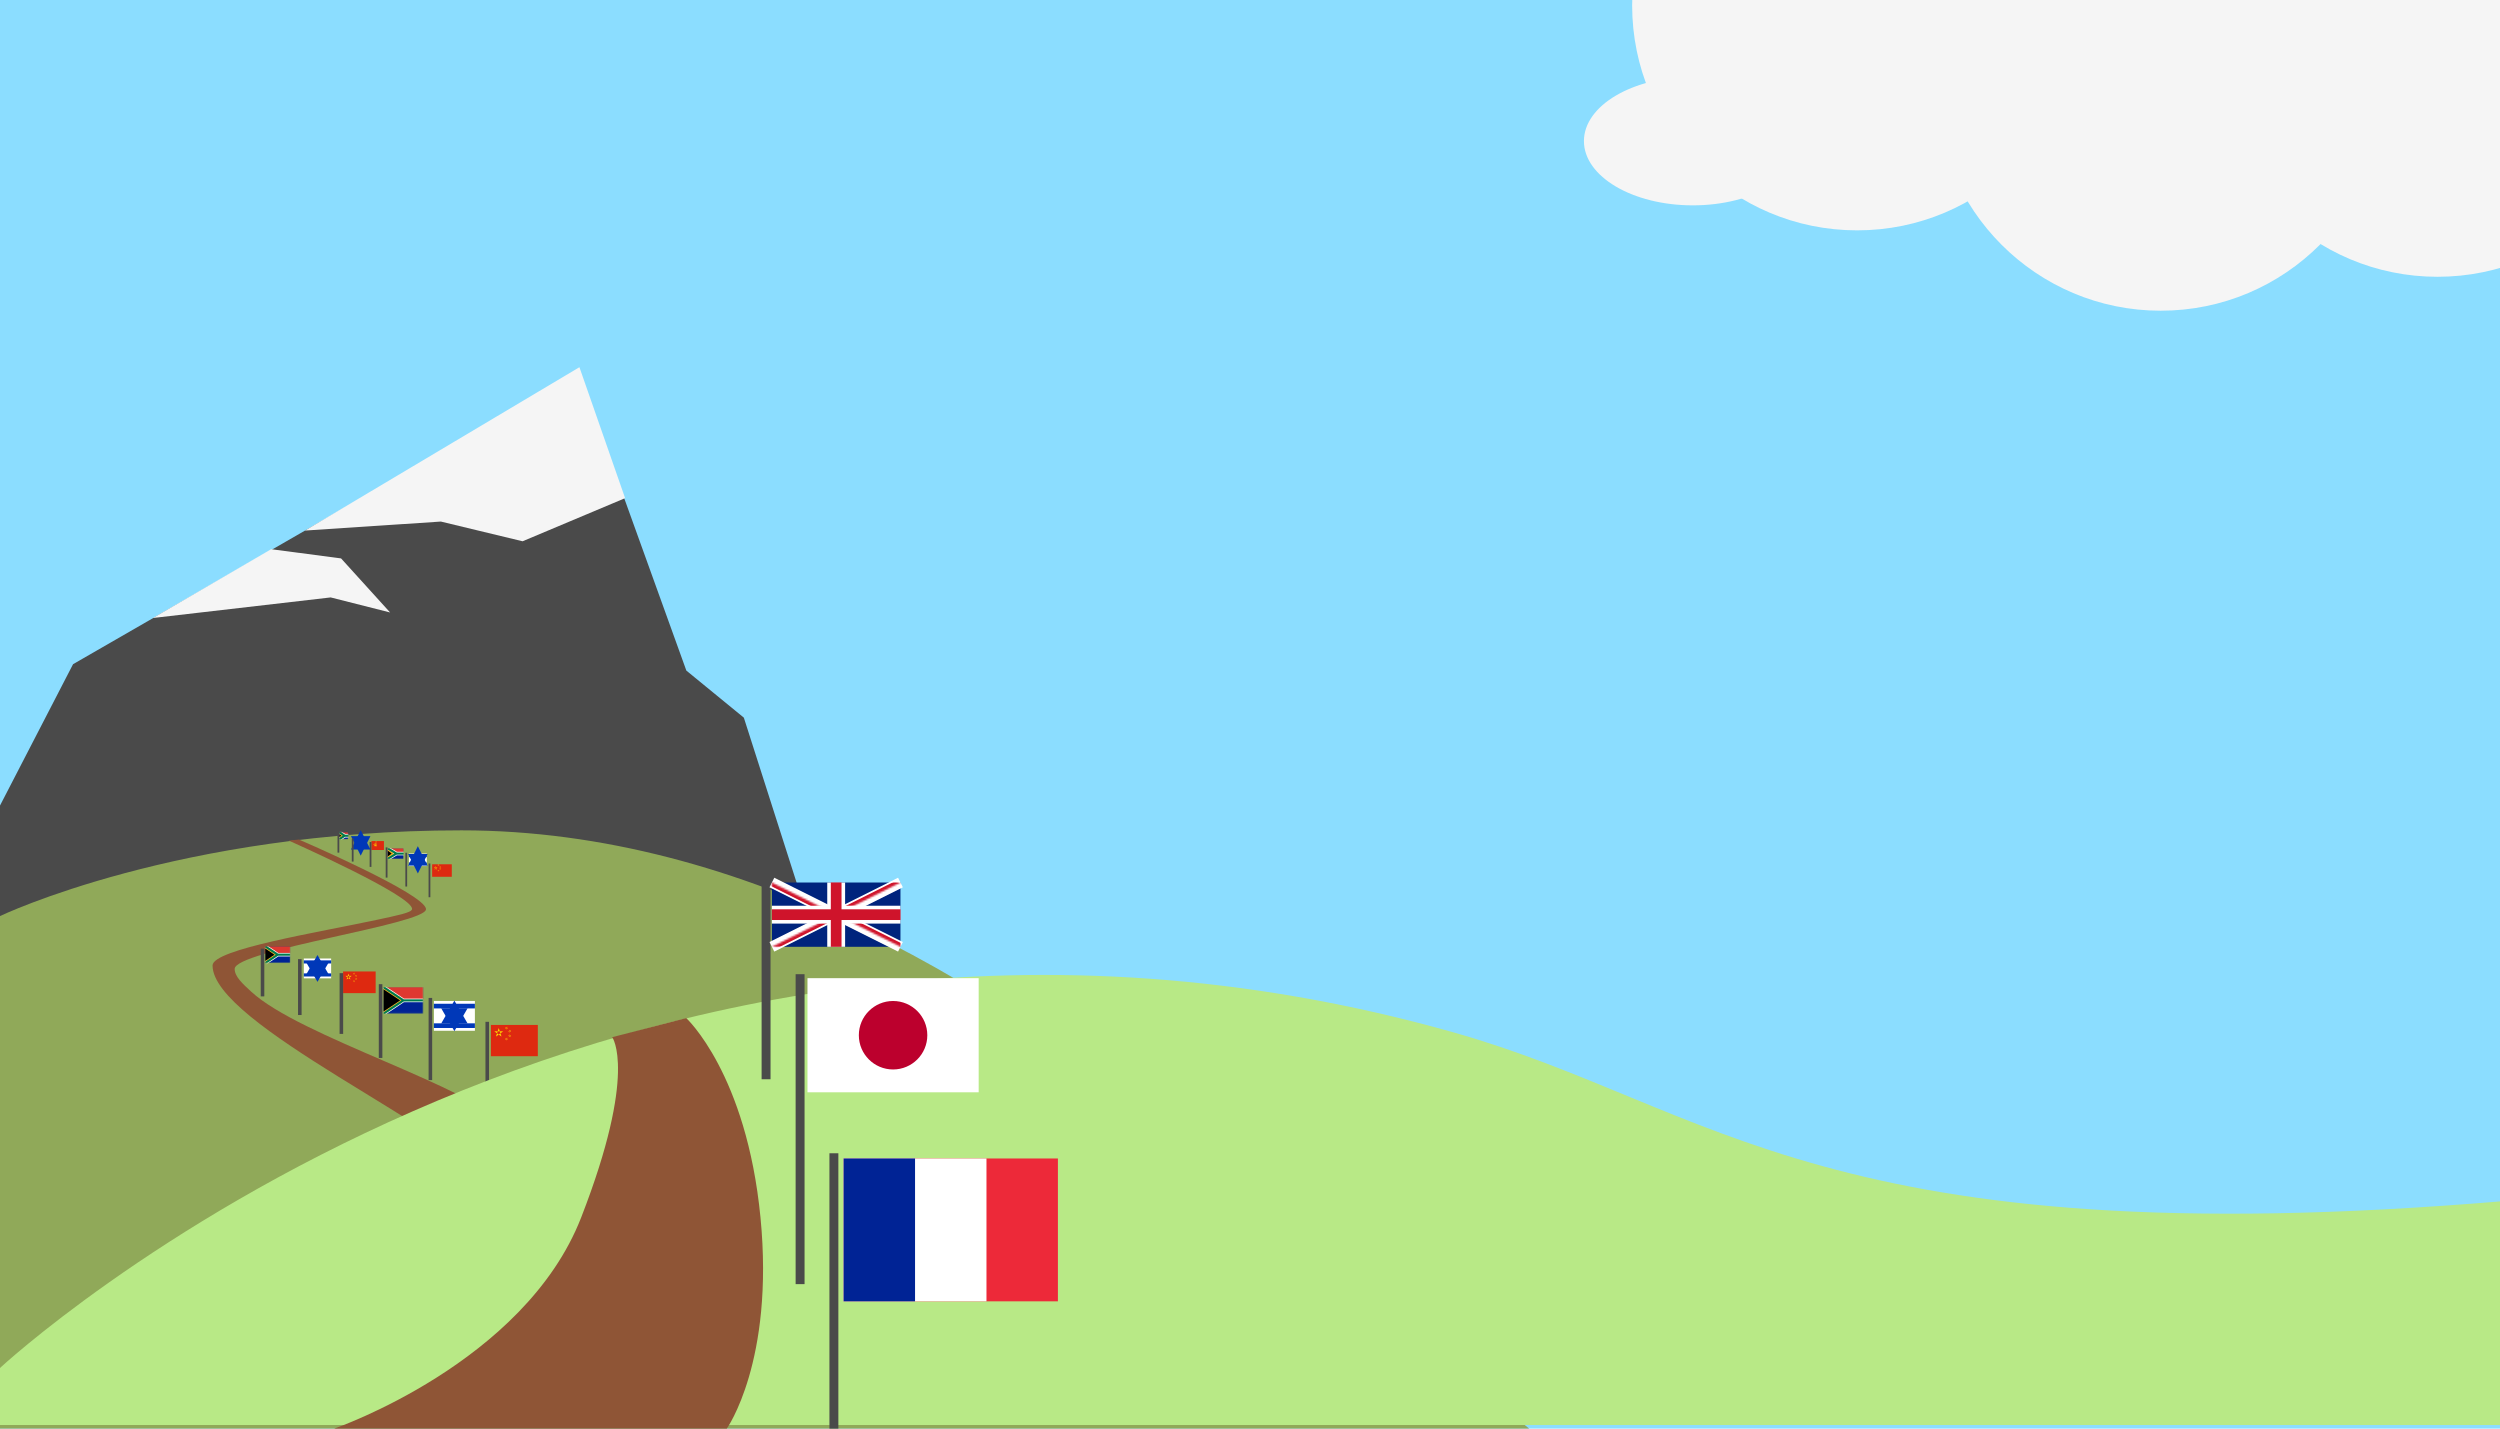 <?xml version="1.0" encoding="UTF-8" standalone="no"?>
<svg width="1400px" height="800px" viewBox="0 0 1400 800" version="1.1" xmlns="http://www.w3.org/2000/svg" xmlns:xlink="http://www.w3.org/1999/xlink" xmlns:sketch="http://www.bohemiancoding.com/sketch/ns">
    <title>Header</title>
    <description>Created with Sketch (http://www.bohemiancoding.com/sketch)</description>
    <defs>
        <path id="path-1" d="M0,0 L22.359,0 L22.359,14.906 L0,14.906 L0,0 Z"></path>
        <path id="path-3" d="M0,0 L11.18,7.453 L0,14.906"></path>
        <path id="path-5" d="M0,0 L14.092,0 L14.092,9.379 L0,9.379 L0,0 Z"></path>
        <path id="path-7" d="M0,0 L7.046,4.689 L0,9.379"></path>
        <path id="path-9" d="M0,0 L9,0 L9,6 L0,6 L0,0 Z"></path>
        <path id="path-11" d="M0,0 L4,3 L0,6"></path>
        <path id="path-13" d="M0,0 L5,0 L5,4 L0,4 L0,0 Z"></path>
        <path id="path-15" d="M0,0 L3,2 L0,4"></path>
        <path d="M36,18 L72,18 L72,36 L36,18 Z M36,18 L36,36 L8.52651283e-15,36 L36,18 Z M36,18 L1.56319402e-14,18 L1.56319402e-14,-1.7408297e-14 L36,18 Z M36,18 L36,2.52242671e-14 L72,2.52242671e-14 L36,18 Z" id="path-17"></path>
    </defs>
    <g id="Page-1" stroke="none" stroke-width="1" fill="none" fill-rule="evenodd" sketch:type="MSPage">
        <g id="Header" sketch:type="MSArtboardGroup">
            <rect id="Sky" fill="#8BDDFF" sketch:type="MSShapeGroup" x="0" y="0" width="1404" height="800"></rect>
            <g id="Mountain-1" sketch:type="MSLayerGroup" transform="translate(0, 206)">
                <path d="M-2.84217094e-14,245.118 L40.914,165.944 L324.23,2.746 L384.351,169.524 L416.549,195.885 L462.32,339 L-1.26160398e-06,389.176 L-2.84217094e-14,245.118 Z" id="Path-5" fill="#4A4A4A" sketch:type="MSShapeGroup"></path>
                <path d="M85.665,140.075 L185.182,128.557 L218.454,136.985 L190.994,106.707 L151.841,101.551 L85.665,140.075 Z" id="Path-7" fill="#F5F5F5" sketch:type="MSShapeGroup"></path>
                <path d="M170.774,91.122 L246.874,86.07 L292.645,97.11 L350.062,72.965 L324.479,-0.367 L170.774,91.122 Z" id="Path-6" fill="#F5F5F5" sketch:type="MSShapeGroup"></path>
            </g>
            <g id="Midground" sketch:type="MSLayerGroup" transform="translate(0, 465)">
                <path d="M2.61763944e-10,48 C2.61763944e-10,48 99.956,-0.004 258.38,-0.004 C416.804,-0.004 563.127,87.337 679.189,188.111 C769.641,266.65 856.339,335 856.339,335 L0,335 L2.61763944e-10,48 Z" id="Path-3" fill="#90A959" sketch:type="MSShapeGroup"></path>
                <path d="M161.719,5.732 C161.719,5.732 231.995,36.91 230.737,44.163 C230.402,46.096 222.486,47.644 210.797,50.157 C178.626,57.073 119.026,66.6 119.026,75.648 C119.026,108.646 253.475,167.209 277.828,199.431 C302.181,231.652 314.579,195.88 286.381,167.136 C262.317,142.607 168.22,115.75 140.63,90.288 C135.891,85.913 131.414,81.902 131.413,77.606 C131.412,67.158 238.562,52.586 238.562,44.163 C238.562,35.74 167.386,5.141 167.386,5.141 L161.719,5.732 Z" id="Path-4" fill="#8F5536" sketch:type="MSShapeGroup"></path>
            </g>
            <g id="Midground-Flags-1" sketch:type="MSLayerGroup" transform="translate(146, 530)">
                <g id="Flag" transform="translate(125.857, 43.107)" sketch:type="MSShapeGroup">
                    <g id="Flag_of_the_People's_Republic_of_China" transform="translate(3.052, 0.857)">
                        <rect id="Rectangle" fill="#DE2910" x="0" y="0" width="26.271" height="17.514"></rect>
                        <g id="s-link" transform="translate(1.751, 1.751)" fill="#FFDE00">
                            <path d="M2.627,2.67430522e-11 L4.171,4.752 L0.129,1.815 L5.126,1.815 L1.083,4.752 L2.627,2.67430522e-11 Z" id="s"></path>
                        </g>
                        <g id="s-link" transform="translate(8.757, 1.751) rotate(239.036) translate(-8.757, -1.751) translate(7.881, 0.876)" fill="#FFDE00">
                            <path d="M0.876,8.91442475e-12 L1.39,1.584 L0.043,0.605 L1.709,0.605 L0.361,1.584 L0.876,8.91442475e-12 Z" id="s"></path>
                        </g>
                        <g id="s-link" transform="translate(10.508, 3.503) rotate(261.87) translate(-10.508, -3.503) translate(9.633, 2.627)" fill="#FFDE00">
                            <path d="M0.876,8.91442475e-12 L1.39,1.584 L0.043,0.605 L1.709,0.605 L0.361,1.584 L0.876,8.91442475e-12 Z" id="s"></path>
                        </g>
                        <g id="s-link" transform="translate(10.508, 6.13) rotate(-74.055) translate(-10.508, -6.13) translate(9.633, 5.254)" fill="#FFDE00">
                            <path d="M0.876,8.91442475e-12 L1.39,1.584 L0.043,0.605 L1.709,0.605 L0.361,1.584 L0.876,8.91442475e-12 Z" id="s"></path>
                        </g>
                        <g id="s-link" transform="translate(8.757, 7.881) rotate(-51.34) translate(-8.757, -7.881) translate(7.881, 7.006)" fill="#FFDE00">
                            <path d="M0.876,8.91442475e-12 L1.39,1.584 L0.043,0.605 L1.709,0.605 L0.361,1.584 L0.876,8.91442475e-12 Z" id="s"></path>
                        </g>
                    </g>
                    <path d="M1,0.109 L1,46.303" id="Line" stroke="#4A4A4A" stroke-width="2" stroke-linecap="square"></path>
                </g>
                <g id="Flag" transform="translate(66.124, 22.041)">
                    <g id="Clipped" transform="translate(2.598, 0.729)">
                        <mask id="mask-2" sketch:name="Shape" fill="white">
                            <use xlink:href="#path-1"></use>
                        </mask>
                        <g id="Shape"></g>
                        <g id="Group" mask="url(#mask-2)">
                            <path d="M0,0 L0,14.906 L22.359,14.906 L22.359,0 L0,0 Z" id="Shape" fill="#002395" sketch:type="MSShapeGroup"></path>
                            <path d="M0,0 L0,7.453 L22.359,7.453 L22.359,0 L0,0 Z" id="Shape" fill="#DE3831" sketch:type="MSShapeGroup"></path>
                            <g>
                                <path d="M0,0 L11.18,7.453 L0,14.906 M11.18,7.453 L22.359,7.453" id="W" stroke="#FFFFFF" stroke-width="2" fill="#000000" sketch:type="MSShapeGroup"></path>
                                <g id="Clipped">
                                    <mask id="mask-4" sketch:name="X" fill="white">
                                        <use xlink:href="#path-3"></use>
                                    </mask>
                                    <g id="X"></g>
                                    <g id="X-link" mask="url(#mask-4)" stroke="#FFB612" stroke-width="2" fill="#000000" sketch:type="MSShapeGroup">
                                        <path d="M0,0 L11.18,7.453 L0,14.906" id="X"></path>
                                    </g>
                                </g>
                            </g>
                            <g id="W-link" stroke="#007A4D" stroke-width="1.2" sketch:type="MSShapeGroup">
                                <path d="M0,0 L11.18,7.453 L0,14.906 M11.18,7.453 L22.359,7.453" id="W"></path>
                            </g>
                        </g>
                    </g>
                    <path d="M1,0.093 L1,39.408" id="Line" stroke="#4A4A4A" stroke-width="2" stroke-linecap="square" sketch:type="MSShapeGroup"></path>
                </g>
                <g id="Flag" transform="translate(94.071, 29.725)" sketch:type="MSShapeGroup">
                    <g id="Flag_of_Israel" transform="translate(2.909, 0.817)">
                        <rect id="Rectangle" fill="#FFFFFF" x="0" y="0" width="22.957" height="16.696"></rect>
                        <rect id="Rectangle" fill="#0038B8" x="0" y="1.565" width="22.957" height="2.609"></rect>
                        <rect id="Rectangle" fill="#0038B8" x="0" y="12.522" width="22.957" height="2.609"></rect>
                        <g id="triangle-link" transform="translate(8.87, 5.322)" stroke="#0038B8" stroke-width="5.5" fill="#000000" fill-opacity="0">
                            <path d="M2.609,-0.015 L-0.025,4.547 L5.242,4.547 L2.609,-0.015 Z" id="triangle"></path>
                        </g>
                        <g id="triangle-link" transform="translate(11.478, 9.078) rotate(180) translate(-11.478, -9.078) translate(8.87, 6.783)" stroke="#0038B8" stroke-width="5.5" fill="#000000" fill-opacity="0">
                            <path d="M2.609,-0.015 L-0.025,4.547 L5.242,4.547 L2.609,-0.015 Z" id="triangle"></path>
                        </g>
                    </g>
                    <path d="M0.945,0.104 L0.945,44.14" id="Line" stroke="#4A4A4A" stroke-width="2" stroke-linecap="square"></path>
                </g>
                <g id="Flag" transform="translate(44.065, 13.683)" sketch:type="MSShapeGroup">
                    <g id="Flag_of_the_People's_Republic_of_China" transform="translate(2.058, 0.335)">
                        <rect id="Rectangle" fill="#DE2910" x="0" y="0" width="18.244" height="12.141"></rect>
                        <g id="s-link" transform="translate(1.216, 1.214)" fill="#FFDE00">
                            <path d="M1.824,1.85393922e-11 L2.897,3.295 L0.089,1.258 L3.559,1.258 L0.752,3.295 L1.824,1.85393922e-11 Z" id="s"></path>
                        </g>
                        <g id="s-link" transform="translate(6.081, 1.214) rotate(239.036) translate(-6.081, -1.214) translate(5.473, 0.607)" fill="#FFDE00">
                            <path d="M0.608,6.17983442e-12 L0.966,1.098 L0.03,0.419 L1.186,0.419 L0.251,1.098 L0.608,6.17983442e-12 Z" id="s"></path>
                        </g>
                        <g id="s-link" transform="translate(7.297, 2.428) rotate(261.87) translate(-7.297, -2.428) translate(6.689, 1.821)" fill="#FFDE00">
                            <path d="M0.608,6.17983442e-12 L0.966,1.098 L0.03,0.419 L1.186,0.419 L0.251,1.098 L0.608,6.17983442e-12 Z" id="s"></path>
                        </g>
                        <g id="s-link" transform="translate(7.297, 4.249) rotate(-74.055) translate(-7.297, -4.249) translate(6.689, 3.642)" fill="#FFDE00">
                            <path d="M0.608,6.17983442e-12 L0.966,1.098 L0.03,0.419 L1.186,0.419 L0.251,1.098 L0.608,6.17983442e-12 Z" id="s"></path>
                        </g>
                        <g id="s-link" transform="translate(6.081, 5.464) rotate(-51.34) translate(-6.081, -5.464) translate(5.473, 4.857)" fill="#FFDE00">
                            <path d="M0.608,6.17983442e-12 L0.966,1.098 L0.03,0.419 L1.186,0.419 L0.251,1.098 L0.608,6.17983442e-12 Z" id="s"></path>
                        </g>
                    </g>
                    <path d="M1.102,2.28 L1.102,34.302" id="Line" stroke="#4A4A4A" stroke-width="2" stroke-linecap="square"></path>
                </g>
                <g id="Flag" transform="translate(0.014, 0.183)">
                    <g id="Clipped" transform="translate(2.464, -0.246)">
                        <mask id="mask-6" sketch:name="Shape" fill="white">
                            <use xlink:href="#path-5"></use>
                        </mask>
                        <g id="Shape"></g>
                        <g id="Group" mask="url(#mask-6)">
                            <path d="M0,0 L0,9.379 L14.092,9.379 L14.092,0 L0,0 Z" id="Shape" fill="#002395" sketch:type="MSShapeGroup"></path>
                            <path d="M0,0 L0,4.689 L14.092,4.689 L14.092,0 L0,0 Z" id="Shape" fill="#DE3831" sketch:type="MSShapeGroup"></path>
                            <g>
                                <path d="M0,0 L7.046,4.689 L0,9.379 M7.046,4.689 L14.092,4.689" id="W" stroke="#FFFFFF" stroke-width="2" fill="#000000" sketch:type="MSShapeGroup"></path>
                                <g id="Clipped">
                                    <mask id="mask-8" sketch:name="X" fill="white">
                                        <use xlink:href="#path-7"></use>
                                    </mask>
                                    <g id="X"></g>
                                    <g id="X-link" mask="url(#mask-8)" stroke="#FFB612" stroke-width="2" fill="#000000" sketch:type="MSShapeGroup">
                                        <path d="M0,0 L7.046,4.689 L0,9.379" id="X"></path>
                                    </g>
                                </g>
                            </g>
                            <g id="W-link" stroke="#007A4D" stroke-width="1.2" sketch:type="MSShapeGroup">
                                <path d="M0,0 L7.046,4.689 L0,9.379 M7.046,4.689 L14.092,4.689" id="W"></path>
                            </g>
                        </g>
                    </g>
                    <path d="M1,2.059 L1,26.794" id="Line" stroke="#4A4A4A" stroke-width="2" stroke-linecap="square" sketch:type="MSShapeGroup"></path>
                </g>
                <g id="Flag" transform="translate(20.897, 7.041)" sketch:type="MSShapeGroup">
                    <g id="Flag_of_Israel" transform="translate(3.236, -0.278)">
                        <rect id="Rectangle" fill="#FFFFFF" x="0" y="0" width="15.303" height="11.111"></rect>
                        <rect id="Rectangle" fill="#0038B8" x="0" y="1.042" width="15.303" height="1.736"></rect>
                        <rect id="Rectangle" fill="#0038B8" x="0" y="8.333" width="15.303" height="1.736"></rect>
                        <g id="triangle-link" transform="translate(5.913, 3.542)" stroke="#0038B8" stroke-width="5.5" fill="#000000" fill-opacity="0">
                            <path d="M1.739,-0.01 L-0.016,3.026 L3.495,3.026 L1.739,-0.01 Z" id="triangle"></path>
                        </g>
                        <g id="triangle-link" transform="translate(7.652, 6.042) rotate(180) translate(-7.652, -6.042) translate(5.913, 4.514)" stroke="#0038B8" stroke-width="5.5" fill="#000000" fill-opacity="0">
                            <path d="M1.739,-0.01 L-0.016,3.026 L3.495,3.026 L1.739,-0.01 Z" id="triangle"></path>
                        </g>
                    </g>
                    <path d="M1,1.069 L1,30.375" id="Line" stroke="#4A4A4A" stroke-width="2" stroke-linecap="square"></path>
                </g>
            </g>
            <g id="Midground-Flags-1" sketch:type="MSLayerGroup" transform="translate(189, 466)">
                <g id="Flag" transform="translate(51, 18)" sketch:type="MSShapeGroup">
                    <g id="Flag_of_the_People's_Republic_of_China" transform="translate(2, 0)">
                        <rect id="Rectangle" fill="#DE2910" x="0" y="0" width="11" height="7"></rect>
                        <g id="s-link" transform="translate(1, 1)" fill="#FFDE00">
                            <path d="M1,0 L1.618,2 L0,0.764 L2,0.764 L0.382,2 L1,0 Z" id="s"></path>
                        </g>
                        <g id="s-link" transform="translate(3.5, 0.5) rotate(239.036) translate(-3.5, -0.5) translate(3, 0)" fill="#FFDE00">
                            <path d="M0.5,0 L0.809,1 L0,0.382 L1,0.382 L0.191,1 L0.5,0 Z" id="s"></path>
                        </g>
                        <g id="s-link" transform="translate(4.5, 1.5) rotate(261.87) translate(-4.5, -1.5) translate(4, 1)" fill="#FFDE00">
                            <path d="M0.5,0 L0.809,1 L0,0.382 L1,0.382 L0.191,1 L0.5,0 Z" id="s"></path>
                        </g>
                        <g id="s-link" transform="translate(4.5, 2.5) rotate(-74.055) translate(-4.5, -2.5) translate(4, 2)" fill="#FFDE00">
                            <path d="M0.5,0 L0.809,1 L0,0.382 L1,0.382 L0.191,1 L0.5,0 Z" id="s"></path>
                        </g>
                        <g id="s-link" transform="translate(3.5, 3.5) rotate(-51.34) translate(-3.5, -3.5) translate(3, 3)" fill="#FFDE00">
                            <path d="M0.5,0 L0.809,1 L0,0.382 L1,0.382 L0.191,1 L0.5,0 Z" id="s"></path>
                        </g>
                    </g>
                    <path d="M0.5,0.042 L0.5,17.958" id="Line" stroke="#4A4A4A" stroke-linecap="square"></path>
                </g>
                <g id="Flag" transform="translate(27, 9)">
                    <g id="Clipped" transform="translate(1, 0)">
                        <mask id="mask-10" sketch:name="Shape" fill="white">
                            <use xlink:href="#path-9"></use>
                        </mask>
                        <g id="Shape"></g>
                        <g id="Group" mask="url(#mask-10)">
                            <path d="M0,0 L0,6 L9,6 L9,0 L0,0 Z" id="Shape" fill="#002395" sketch:type="MSShapeGroup"></path>
                            <path d="M0,0 L0,3 L9,3 L9,0 L0,0 Z" id="Shape" fill="#DE3831" sketch:type="MSShapeGroup"></path>
                            <g>
                                <path d="M0,0 L5,3 L0,6 M5,3 L10,3" id="W" stroke="#FFFFFF" stroke-width="2" fill="#000000" sketch:type="MSShapeGroup"></path>
                                <g id="Clipped">
                                    <mask id="mask-12" sketch:name="X" fill="white">
                                        <use xlink:href="#path-11"></use>
                                    </mask>
                                    <g id="X"></g>
                                    <g id="X-link" mask="url(#mask-12)" stroke="#FFB612" stroke-width="2" fill="#000000" sketch:type="MSShapeGroup">
                                        <path d="M0,0 L4,3 L0,6" id="X"></path>
                                    </g>
                                </g>
                            </g>
                            <g id="W-link" stroke="#007A4D" stroke-width="1.2" sketch:type="MSShapeGroup">
                                <path d="M0,0 L5,3 L0,6 M5,3 L10,3" id="W"></path>
                            </g>
                        </g>
                    </g>
                    <path d="M0.5,0.038 L0.5,15.962" id="Line" stroke="#4A4A4A" stroke-linecap="square" sketch:type="MSShapeGroup"></path>
                </g>
                <g id="Flag" transform="translate(38, 12)" sketch:type="MSShapeGroup">
                    <g id="Flag_of_Israel" transform="translate(2, 0)">
                        <rect id="Rectangle" fill="#FFFFFF" x="0" y="0" width="10" height="7"></rect>
                        <rect id="Rectangle" fill="#0038B8" x="0" y="1" width="10" height="1"></rect>
                        <rect id="Rectangle" fill="#0038B8" x="0" y="5" width="10" height="1"></rect>
                        <g id="triangle-link" transform="translate(4, 2)" stroke="#0038B8" stroke-width="5.5" fill="#000000" fill-opacity="0">
                            <path d="M1,0 L0,2 L2,2 L1,0 Z" id="triangle"></path>
                        </g>
                        <g id="triangle-link" transform="translate(5, 4) rotate(180) translate(-5, -4) translate(4, 3)" stroke="#0038B8" stroke-width="5.5" fill="#000000" fill-opacity="0">
                            <path d="M1,0 L0,2 L2,2 L1,0 Z" id="triangle"></path>
                        </g>
                    </g>
                    <path d="M0.5,0.042 L0.5,17.958" id="Line" stroke="#4A4A4A" stroke-linecap="square"></path>
                </g>
                <g id="Flag" transform="translate(18, 5)" sketch:type="MSShapeGroup">
                    <g id="Flag_of_the_People's_Republic_of_China" transform="translate(1, 0)">
                        <rect id="Rectangle" fill="#DE2910" x="0" y="0" width="7" height="5"></rect>
                        <g id="s-link" transform="translate(1, 1)" fill="#FFDE00">
                            <path d="M1,0 L1.618,2 L0,0.764 L2,0.764 L0.382,2 L1,0 Z" id="s"></path>
                        </g>
                        <g id="s-link" transform="translate(2.5, 0.5) rotate(239.036) translate(-2.5, -0.5) translate(2, 0)" fill="#FFDE00">
                            <path d="M0.5,0 L0.809,1 L0,0.382 L1,0.382 L0.191,1 L0.5,0 Z" id="s"></path>
                        </g>
                        <g id="s-link" transform="translate(2.5, 1.5) rotate(261.87) translate(-2.5, -1.5) translate(2, 1)" fill="#FFDE00">
                            <path d="M0.5,0 L0.809,1 L0,0.382 L1,0.382 L0.191,1 L0.5,0 Z" id="s"></path>
                        </g>
                        <g id="s-link" transform="translate(2.5, 2.5) rotate(-74.055) translate(-2.5, -2.5) translate(2, 2)" fill="#FFDE00">
                            <path d="M0.5,0 L0.809,1 L0,0.382 L1,0.382 L0.191,1 L0.5,0 Z" id="s"></path>
                        </g>
                        <g id="s-link" transform="translate(2.5, 2.5) rotate(-51.34) translate(-2.5, -2.5) translate(2, 2)" fill="#FFDE00">
                            <path d="M0.5,0 L0.809,1 L0,0.382 L1,0.382 L0.191,1 L0.5,0 Z" id="s"></path>
                        </g>
                    </g>
                    <path d="M0.5,1.031 L0.5,13.969" id="Line" stroke="#4A4A4A" stroke-linecap="square"></path>
                </g>
                <g id="Flag">
                    <g id="Clipped" transform="translate(1, 0)">
                        <mask id="mask-14" sketch:name="Shape" fill="white">
                            <use xlink:href="#path-13"></use>
                        </mask>
                        <g id="Shape"></g>
                        <g id="Group" mask="url(#mask-14)">
                            <path d="M0,0 L0,4 L5,4 L5,0 L0,0 Z" id="Shape" fill="#002395" sketch:type="MSShapeGroup"></path>
                            <path d="M0,0 L0,2 L5,2 L5,0 L0,0 Z" id="Shape" fill="#DE3831" sketch:type="MSShapeGroup"></path>
                            <g>
                                <path d="M0,0 L3,2 L0,4 M3,2 L6,2" id="W" stroke="#FFFFFF" stroke-width="2" fill="#000000" sketch:type="MSShapeGroup"></path>
                                <g id="Clipped">
                                    <mask id="mask-16" sketch:name="X" fill="white">
                                        <use xlink:href="#path-15"></use>
                                    </mask>
                                    <g id="X"></g>
                                    <g id="X-link" mask="url(#mask-16)" stroke="#FFB612" stroke-width="2" fill="#000000" sketch:type="MSShapeGroup">
                                        <path d="M0,0 L3,2 L0,4" id="X"></path>
                                    </g>
                                </g>
                            </g>
                            <g id="W-link" stroke="#007A4D" stroke-width="1.2" sketch:type="MSShapeGroup">
                                <path d="M0,0 L3,2 L0,4 M3,2 L6,2" id="W"></path>
                            </g>
                        </g>
                    </g>
                    <path d="M0.5,1.024 L0.5,10.976" id="Line" stroke="#4A4A4A" stroke-linecap="square" sketch:type="MSShapeGroup"></path>
                </g>
                <g id="Flag" transform="translate(8, 3)" sketch:type="MSShapeGroup">
                    <g id="Flag_of_Israel" transform="translate(2, 0)">
                        <rect id="Rectangle" fill="#FFFFFF" x="0" y="0" width="6" height="5"></rect>
                        <rect id="Rectangle" fill="#0038B8" x="0" y="1" width="6" height="1"></rect>
                        <rect id="Rectangle" fill="#0038B8" x="0" y="3" width="6" height="1"></rect>
                        <g id="triangle-link" transform="translate(2, 2)" stroke="#0038B8" stroke-width="5.5" fill="#000000" fill-opacity="0">
                            <path d="M1,0 L0,2 L2,2 L1,0 Z" id="triangle"></path>
                        </g>
                        <g id="triangle-link" transform="translate(3, 3) rotate(180) translate(-3, -3) translate(2, 2)" stroke="#0038B8" stroke-width="5.5" fill="#000000" fill-opacity="0">
                            <path d="M1,0 L0,2 L2,2 L1,0 Z" id="triangle"></path>
                        </g>
                    </g>
                    <path d="M0.5,1.028 L0.5,12.972" id="Line" stroke="#4A4A4A" stroke-linecap="square"></path>
                </g>
            </g>
            <g id="Foreground" sketch:type="MSLayerGroup" transform="translate(0, 494)">
                <path d="M-2.84217094e-14,272.065 C-2.84217094e-14,272.065 344.714,-48.404 813.665,84.053 C960.025,125.394 1021.613,210.962 1404,178.461 L1404,304 L8.64838171e-07,304 L-2.84217094e-14,272.065 Z" id="Path-1" fill="#B8E986" sketch:type="MSShapeGroup"></path>
                <path d="M187.197,306 C187.197,306 293.684,269.369 325.452,187.798 C357.22,106.227 342.835,86.82 342.835,86.82 L384.293,76.122 C384.293,76.122 418.028,107.168 425.873,187.798 C433.718,268.427 407.017,306 407.017,306" id="Path-2" fill="#8F5536" sketch:type="MSShapeGroup"></path>
                <g id="Foreground-Flags" transform="translate(428, 0)">
                    <g id="Flag" transform="translate(-0.273, 0.209)">
                        <path d="M1.273,0.255 L1.273,107.675" id="Line" stroke="#4A4A4A" stroke-width="5" stroke-linecap="square" sketch:type="MSShapeGroup"></path>
                        <g id="Flag_of_the_United_Kingdom" transform="translate(4.531, 0)">
                            <path d="M1.42108547e-14,-1.77635684e-14 L1.42108547e-14,36 L72,36 L72,-1.77635684e-14 L1.42108547e-14,-1.77635684e-14 Z" id="Shape" fill="#00247D" sketch:type="MSShapeGroup"></path>
                            <path d="M1.56319402e-14,-1.56319402e-14 L72,36 M72,-1.56319402e-14 L1.56319402e-14,36" id="Shape" stroke="#FFFFFF" stroke-width="6" fill="#000000" sketch:type="MSShapeGroup"></path>
                            <g id="Clipped" transform="translate(0, -0)">
                                <mask id="mask-18" sketch:name="Shape" fill="white">
                                    <use xlink:href="#path-17"></use>
                                </mask>
                                <g id="Shape"></g>
                                <path d="M1.56319402e-14,-1.56319402e-14 L72,36 M72,-1.56319402e-14 L1.56319402e-14,36" id="Shape" stroke="#CF142B" stroke-width="4" fill="#000000" sketch:type="MSShapeGroup" mask="url(#mask-18)"></path>
                            </g>
                            <path d="M36,2.7000624e-14 L36,36 M8.52651283e-15,18 L72,18" id="Shape" stroke="#FFFFFF" stroke-width="10" fill="#000000" sketch:type="MSShapeGroup"></path>
                            <path d="M36,2.7000624e-14 L36,36 M8.52651283e-15,18 L72,18" id="Shape" stroke="#CF142B" stroke-width="6" fill="#000000" sketch:type="MSShapeGroup"></path>
                        </g>
                    </g>
                    <g id="Flag" transform="translate(18.053, 53.648)" sketch:type="MSShapeGroup">
                        <g id="Flag_of_Japan" transform="translate(6.137, 0.126)">
                            <rect id="Rectangle" fill="#FFFFFF" x="0" y="0" width="95.867" height="63.911"></rect>
                            <circle id="Oval" fill="#BC002D" cx="47.933" cy="31.956" r="19.173"></circle>
                        </g>
                        <path d="M1.997,0.399 L1.997,168.965" id="Line" stroke="#4A4A4A" stroke-width="5" stroke-linecap="square"></path>
                    </g>
                    <g id="Flag" transform="translate(36.484, 153.833)" sketch:type="MSShapeGroup">
                        <g id="Flag_of_France" transform="translate(7.941, 0.913)">
                            <rect id="Rectangle" fill="#ED2939" x="0" y="0" width="120" height="80"></rect>
                            <rect id="Rectangle" fill="#FFFFFF" x="0" y="0" width="80" height="80"></rect>
                            <rect id="Rectangle" fill="#002395" x="0" y="0" width="40" height="80"></rect>
                        </g>
                        <path d="M2.5,0.5 L2.5,211.5" id="Line" stroke="#4A4A4A" stroke-width="5" stroke-linecap="square"></path>
                    </g>
                </g>
            </g>
            <g id="Cloud" sketch:type="MSLayerGroup" transform="translate(887, -123)" fill="#F5F5F5">
                <circle id="Oval-1" sketch:type="MSShapeGroup" cx="478" cy="152" r="126"></circle>
                <circle id="Oval-1" sketch:type="MSShapeGroup" cx="323" cy="171" r="126"></circle>
                <circle id="Oval-1" sketch:type="MSShapeGroup" cx="153" cy="126" r="126"></circle>
                <path d="M61,238 C94.689,238 122,221.882 122,202 C122,182.118 94.689,166 61,166 C27.311,166 0,182.118 0,202 C0,221.882 27.311,238 61,238 Z" id="Oval-4" sketch:type="MSShapeGroup"></path>
            </g>
        </g>
    </g>
</svg>